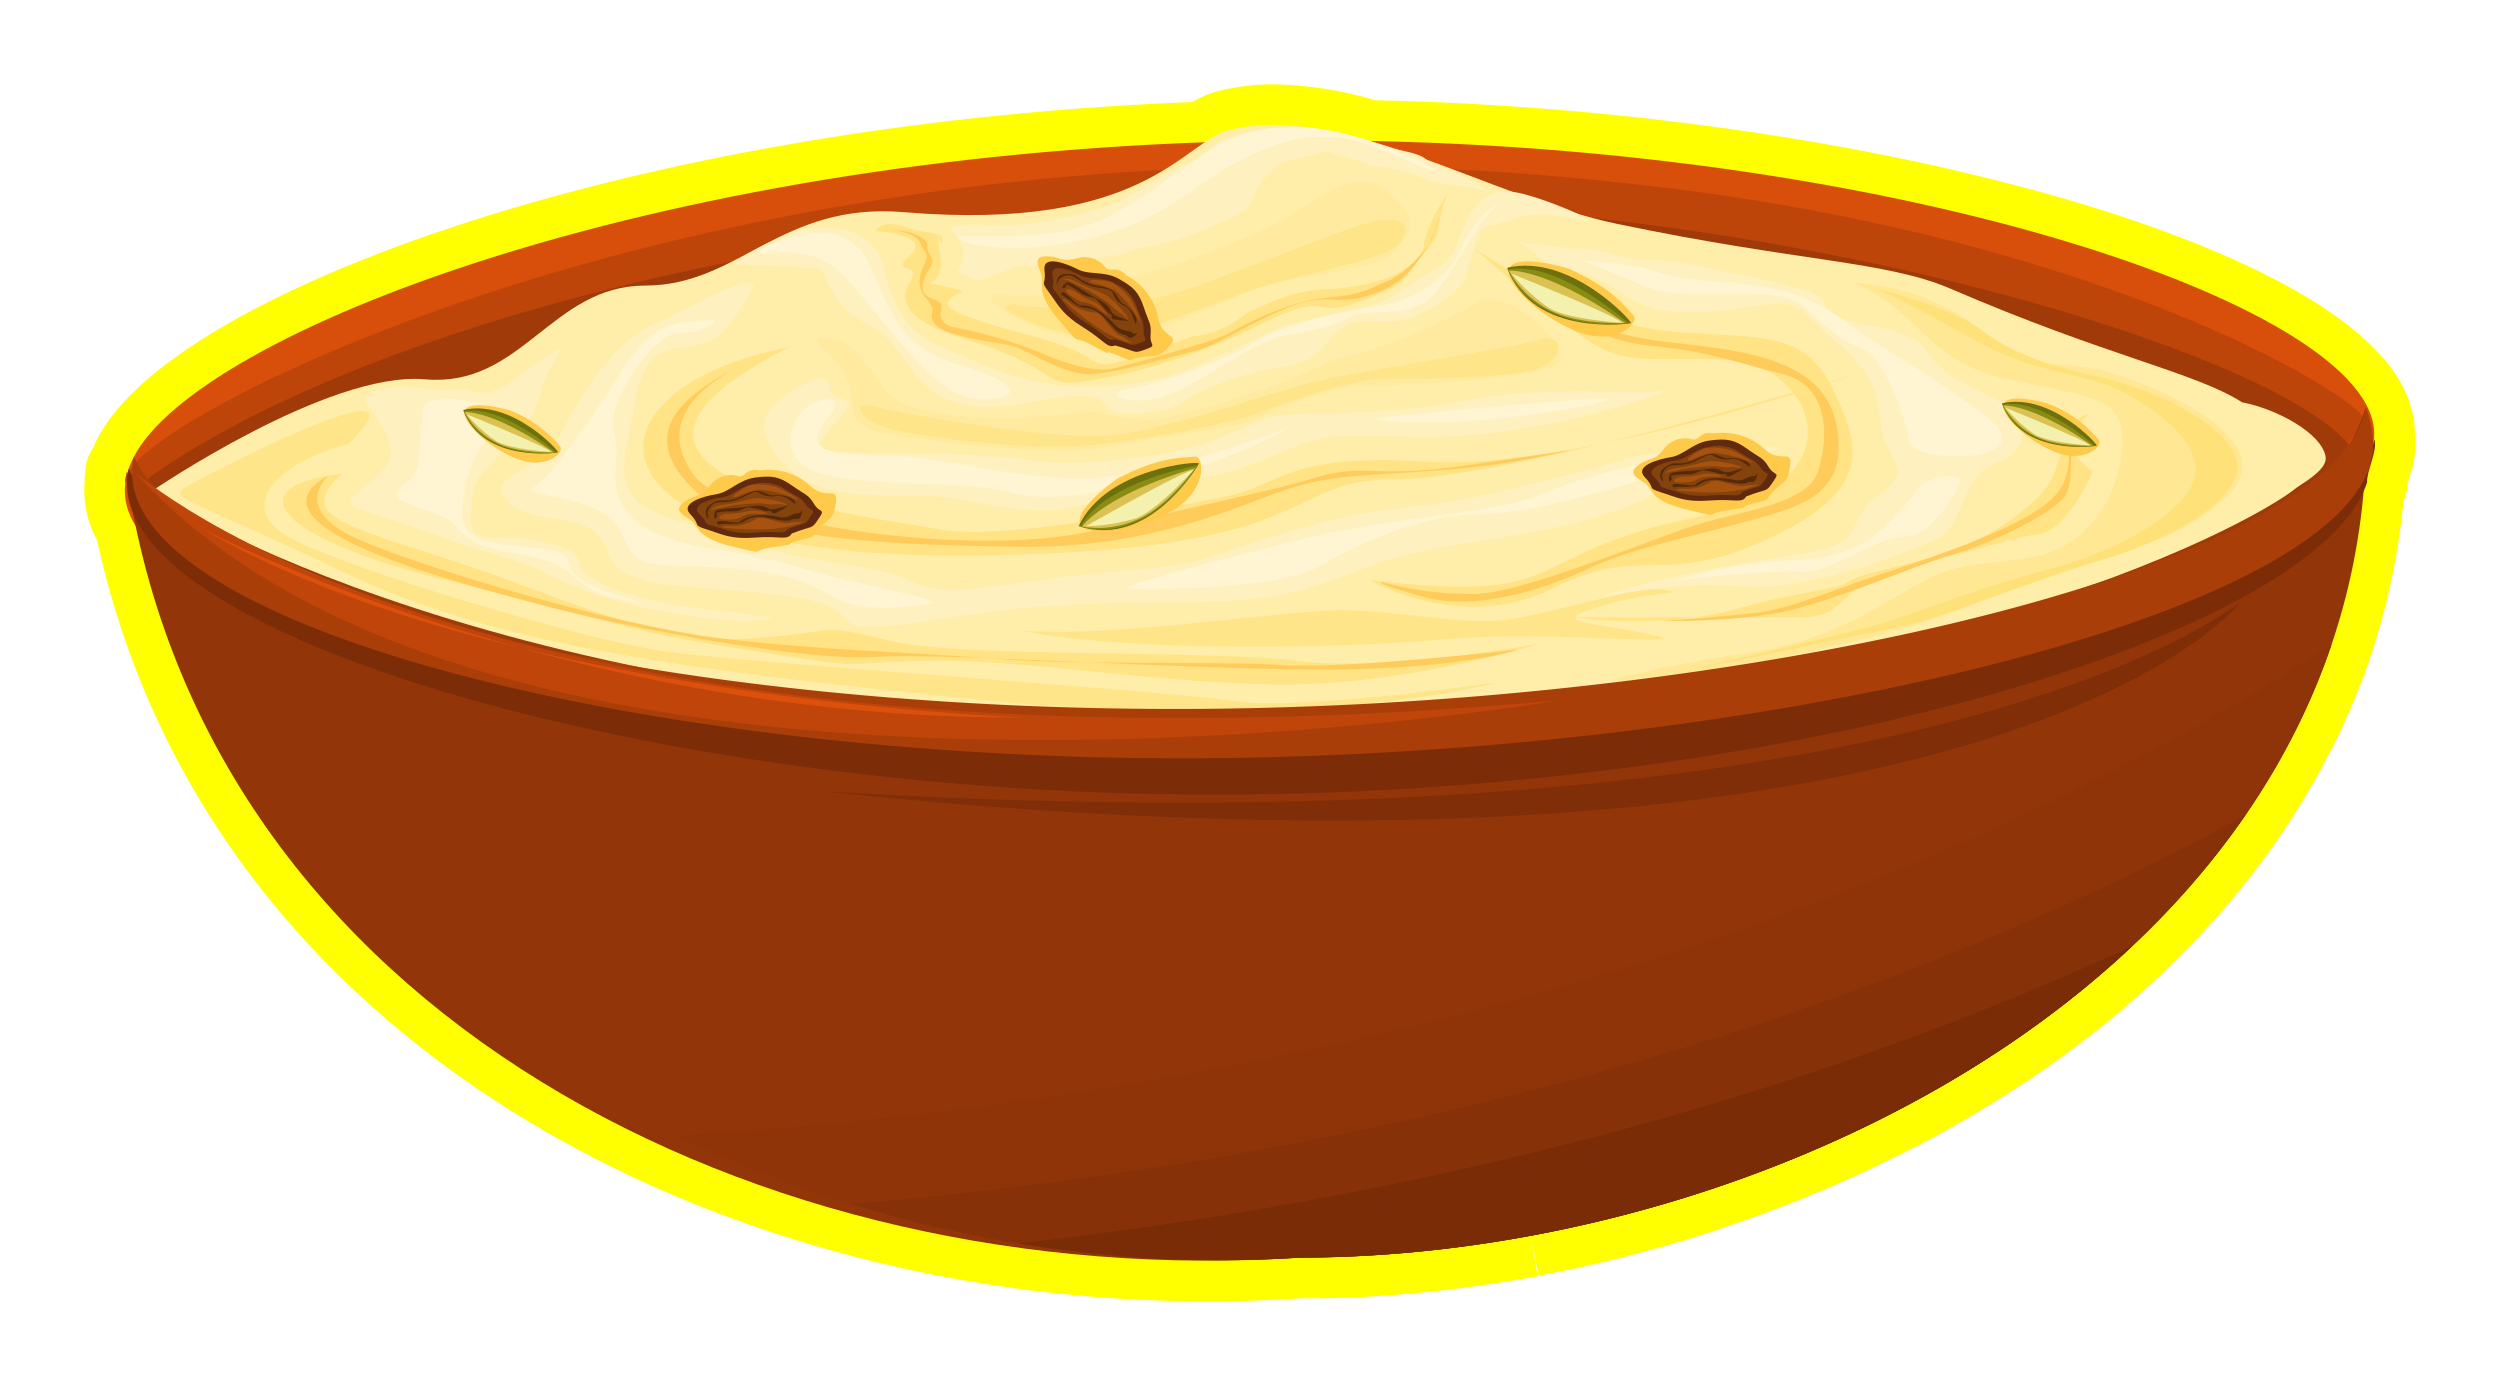 <svg id="Layer_1" data-name="Layer 1" xmlns="http://www.w3.org/2000/svg" width="369.08" height="204.56" viewBox="0 0 369.08 204.56">
  <defs>
    <style>
      .cls-1 {
        fill: #ff0;
      }

      .cls-2 {
        fill: #d84e0b;
      }

      .cls-3 {
        fill: #be450a;
      }

      .cls-4 {
        fill: #a13a09;
      }

      .cls-5 {
        fill: #903408;
      }

      .cls-6 {
        fill: #fea;
      }

      .cls-7 {
        fill: #ffe385;
      }

      .cls-8 {
        fill: #fff1bf;
      }

      .cls-9 {
        fill: #ffcc5c;
      }

      .cls-10 {
        fill: #fff5d2;
      }

      .cls-11 {
        fill: #ffeaa0;
      }

      .cls-12 {
        fill: #ffe793;
      }

      .cls-13 {
        fill: #ffe589;
      }

      .cls-14 {
        fill: #ffe179;
      }

      .cls-15 {
        fill: #ffeccb;
      }

      .cls-16 {
        fill: #ffefd1;
      }

      .cls-17 {
        fill: #ffe9c5;
      }

      .cls-18 {
        fill: #923509;
      }

      .cls-19 {
        fill: #7c2d07;
      }

      .cls-20 {
        fill: #aa3e09;
      }

      .cls-21 {
        fill: #8f3408;
      }

      .cls-22 {
        fill: #873108;
      }

      .cls-23 {
        fill: #7a2c07;
      }

      .cls-24 {
        fill: #bf450a;
      }

      .cls-25 {
        fill: #dd500c;
      }

      .cls-26 {
        fill: #802e08;
      }

      .cls-27 {
        fill: #ffc94a;
      }

      .cls-28 {
        fill: #612a0e;
      }

      .cls-29 {
        fill: #84420c;
      }

      .cls-30 {
        fill: #532908;
      }

      .cls-31 {
        fill: #a7530f;
      }

      .cls-32 {
        fill: #6d700e;
      }

      .cls-33 {
        fill: #898c11;
      }

      .cls-34 {
        fill: #dac152;
      }

      .cls-35 {
        fill: #f4f1ae;
      }
    </style>
  </defs>
  <g>
    <path class="cls-1" d="M228,188.16l3.35-.66,3.1-.67,3.18-.74,1.12-.27.61-.16,2.07-.53s1.66-.43,1.69-.45l2.94-.81,3.17-.94,3.39-1.06,2.89-1,2.34-.81,2-.71.66-.25,2-.75,1.46-.56,2.22-.88,1.77-.73,2.11-.89,3.16-1.39,2.62-1.2,1.49-.71,2.74-1.34,1.79-.9,2-1q1.45-.77,2.88-1.56l1.5-.84,1.47-.84,1.68-1,1.26-.76,1.21-.73,1.14-.71,1.75-1.11c.54-.34,1.07-.69,1.59-1l.66-.43,1.4-.94c.65-.45,1.3-.89,1.93-1.34l.48-.34,1.19-.85,1.06-.77,1.2-.9c.51-.37,1-.75,1.51-1.14l.62-.47,1-.78.75-.6,1.39-1.12.83-.69,1.73-1.46,1.1-1,1.41-1.25c.77-.69,1.53-1.39,2.34-2.16l1.41-1.34,1-1,.94-.94,1.17-1.19,1.18-1.25c.46-.49.92-1,1.37-1.48l1.09-1.2c.41-.46.82-.93,1.22-1.4l.74-.86.68-.81,1.38-1.69.61-.77c.48-.6,1-1.21,1.4-1.79l.35-.46.44-.61c.4-.54.8-1.07,1.19-1.62l1.28-1.81.66-1,.71-1.06c.39-.6.78-1.2,1.15-1.8,0,0,.49-.75.62-1,.57-.91,1.12-1.83,1.66-2.77l.32-.56c.43-.76.86-1.53,1.28-2.31.15-.27.57-1.09.57-1.09.32-.61.64-1.22,1-1.84.2-.4.4-.81.59-1.21.29-.6.57-1.2.85-1.8.19-.41.38-.82.56-1.23.29-.64.56-1.27.82-1.9l.12-.28.37-.87c.33-.82.66-1.65,1-2.46l.25-.64c.35-1,.69-1.9,1-2.87a2.76,2.76,0,0,0,.08-.27A103.2,103.2,0,0,0,354.82,74q.23-.57.39-1.11a6.1,6.1,0,0,0,.27-1.7c.06-.26.19-.7.29-1a13.24,13.24,0,0,0,.74-6.15c0-4-1.74-8-5.23-11.79-17.93-19.65-82.89-36.05-148.13-37.44l-.11,0a56,56,0,0,0-15-2.36,33,33,0,0,0-7.91.92A15,15,0,0,0,176,15.07C93.17,18.28,25.7,43.18,14.46,64.62c-.26.5-.5,1-.71,1.53a6,6,0,0,0-1.14,3.46,7,7,0,0,0-.11,1.54,15.4,15.4,0,0,0,1.85,8.65c7.48,34.34,28.22,63.2,60.06,83.53,29.08,18.57,66,28.79,103.91,28.79,4.58,0,9.22-.15,13.78-.45,1,0,2.06,0,3.07,0h.41l2.93-.09,2-.08,1.71-.09,2.06-.13,2.21-.17,3.34-.29,1.43-.15,1.76-.19,1.13-.13,2.38-.3,1.41-.19,2-.29,2-.3,2.77-.46,2.3-.41-1-5.91,1.16,5.89Z"/>
    <g>
      <path class="cls-2" d="M350.49,64.54c-1.75,24.23-84.94,38.92-170.13,40.08C91.55,105.82,6.65,92.43,19.78,67.41,29.36,49.12,96,23.21,181.52,20.89,273.06,18.4,351.91,44.92,350.49,64.54Z"/>
      <path class="cls-3" d="M349,62.07c.82-2.48-38.45-27.78-110.17-35.15a414.85,414.85,0,0,0-97.66.93C87.42,34.94,51.17,50,35,58.43c-25.59,13.36-13.08,15.29-15.84,11L23.68,74S184.9,23.3,345.87,66.74Z"/>
      <path class="cls-4" d="M182.87,30.06C103.22,33.09,45.48,53,20.6,71.53c19.2,20.31,88.89,34.05,159.76,33.09,73.72-1,150.24-17.1,167.51-37.21C341.55,53,257.71,27.21,182.87,30.06Z"/>
      <path class="cls-5" d="M161.88,51.35q-4.38,0-8.76.1c-47.91,1.07-90.86,12-120.91,24.72,29,16.21,88.71,29.25,148.15,28.45C229,104,277.92,96.53,310.54,85.78,285,66.42,225.08,51.35,161.88,51.35Z"/>
      <path class="cls-6" d="M22.42,72.5S48.43,54.73,62.74,56,81.38,42.16,95.25,42.16s20-12.36,38.14-10.84c35.82,3,41.28-10.46,48.12-12.14,16.7-4.1,38.28,9.91,57.22,13.87C265.8,38.71,278.4,38.5,288,42.64c23.18,10,36.06,12.32,43,16.75,5.18,1,11.7,4.56,12.33,8,.3,1.68-2.32,3.32-4.26,4.59-7,5.73-58.47,33.65-160.61,34.35C74.79,107,22.35,73.05,22.42,72.5Z"/>
      <path class="cls-7" d="M116.49,51.26c-38.58,19.51,13,25.14,22.11,26.88s32.94-3,42-4.77,8.67-6.51,30.35-5.2,63.28-13,63.28-13-51.15,15.61-68.49,15.61S196.25,82,140.33,82,84.84,57.33,116.49,51.26Z"/>
      <path class="cls-7" d="M202.24,85.63c30.65,3.68,21.46-3.68,47.82-9.2s16.55-22.68,5.52-23.29-15.33,1.22-21.46-3.07-16.55-13.48-16.55-13.48,15.94,11,28.2,12.26,20.23-.62,24.52,8,6.74,15.32-9.2,22.68-18.39.61-31.87,7.35S202.24,85.63,202.24,85.63Z"/>
      <path class="cls-7" d="M50.6,69.9c-8.67,7.37,4.33,8.24,25.14,16s25.58,9.1,36.85,8.23,8.23-2.16,18.64.44,46.38,1.3,60.25,3,36-2.6,36-2.6-20.38,6.5-39.88,6.07-37.71-3.9-51.59-3.47-7.36,1.3-26.44-1.73-19.07-4.34-42.91-10S33.26,72.07,50.6,69.9Z"/>
      <path class="cls-7" d="M142.17,43c-4.6,2.15-2.76,3.07,10.72,6.75s5.22,6.13,18.7,1.53,16.55-8.28,24.22-8.58,14.1-3.07,14.4-6.44,4.29-8.89,4.29-8.89-1.22,1.23-1.84,4.6,0,2.45-2.75,5.82-1.84,4-9.2,6.75-3.68-2.15-15.32,3.67-23.91,8.28-27.59,8.28-2.45-2.45-15.33-6.44-8-8-7.66-9.5-3.37-.31-.31-3.06-5.21-3.38-5.21-3.38.62-1.83,4.29-.61,5.83.61,5.52,2.15-1.22-4.6-.3,2.14S132.05,40,142.17,43Z"/>
      <path class="cls-7" d="M308.3,61.11c-7.36,8-1.84,8.58-11,15.32s-20.84,7.36-23.91,9.2-6.13,1.22-17.16,4.29-23.91,1.23-23.91,1.23h33.11c8.58,0,4.29-4.91,17.77-8s13.49-3.68,17.78-4.29,8-9.2,8-9.2S300.94,63.56,308.3,61.11Z"/>
      <path class="cls-6" d="M177.17,30.24c-6.71,2.16-3.46,0-8.45,4.11s-5.85,1.95-10.84,3-15.38-1.3-15.38.21,7.15,3.91,3.25,5.42.86,3.25,5.42,4.34,1.51-.65,6.5,1.73.86,6.5,6.72,2.39,12.13,1.51,20.15-5.64,3.25-7.37,9.32-7.58,3.69,3.68,8-1.09,4.12-2.82,6.5-6.93,2.17-5,.22-5-4.12-4.12-8.23-3.9-4.12-.65-6.94.43-3.68,0-6.29.22-.43-1.95-3.9,1.52S184.11,28.5,177.17,30.24Z"/>
      <path class="cls-8" d="M195.16,22.43c-5.09,1.74-5.74.44-8.88,4.45s.32,3.25-7.05,6.39-8,2.49-12.35,3.79-.33.22-9.32,1.63-5-.33-9.75,1.52-3.47,1-5.31.43-.65-.76-.33-2.17a4.62,4.62,0,0,0-1.62-4.33c-1.2-.76,2.49-1.19,6.28-.87s13.76-1.3,18.32-3.58,7.69-4.55,10.29-5.52,4.34-4.34,8.24-4.12,5.63-.43,7.58-.43.33-1,3.58.21,13.44,2.06,15.39,3.47,4.12,1.84,5.42,2.6,3.79,2,4.55,2.39-.87-.44-5.64-1-5.31-1.84-9.1-2.38-3.36-.76-6.39-1.63S195.71,22.11,195.16,22.43Z"/>
      <path class="cls-8" d="M216.19,41.51c-1.52,1.3-.44,1.73-6.5,4.76s-9.32-1.3-13.44,3.91-5.64,2.6-15.17,6.06-5,4.12-13.23,4.77.44-4.77-16.68-1.51S135.13,51,128.41,48s-5.85-8.45-8-8.45-10-.65-11.92-.44,6.72-4.55,9.75-5.2,10.62-.87,12.14,5.42,3.68,10,9.1,12.14,11.06,5.63,21.24,5.63,15.39-2.82,21.24-5.42,4.55-3,12.36-4.77,8.88-1.51,13-4.33,6.72-3,8.24-7.59,3.9-6.93,7.37-6.71,13.43,4.55,11.48,4.33-6.72-1.73-10.4-.43-5.42.86-5.85,2.6S217.05,37.82,216.19,41.51Z"/>
      <path class="cls-8" d="M98,47.31C90.67,49.77,86.07,58,82.7,64.17S71.36,70,75,74s12.87.92,14.71,7.36,13.49,4.6,27.28,6.74.92,6.74,23.3,3.07,35.55-1.23,46.89-3.07,13.18-5.21,26.06-7.36,20.84-3.06,31-7.66a143.35,143.35,0,0,1,19-7s-15.63-.3-22.38,1.53-20.23,5.52-28.81,6.75-11.34.92-24.21,4.9-9.5,4-23.91,5.21S140,88.69,134.81,85.94,121,83.79,109.37,79.8s-19-3.67-16.86-14.09,1.84-13.8,8.28-14.41,7.35-4.29,9.81-7.66S108.76,41.49,98,47.31Z"/>
      <path class="cls-8" d="M233.53,40.21c7.37,2.81,6.93,5.85,16.25,5.85s13.87-3.25,17.56.86,9.53,6.51,10.18,14.53,5.86,6.93-.21,11.7,0,7.15-14.09,9.1-29,6.07-26.44,5.85,10.62-2.38,20.37-1.51,25.36-5.42,29-7.15,3.47-9.32,8.46-11.06,6.07-6.93-2.39-10.62-6.5-6.5-10.83-8.23-8.67-1.52-11.06-3.26,2.39-2.38-11.05-5.2-12.36-2.6-16-2.6-6.72-1.73-9.54-1.73-12.57-1.52-10-1.09S227.46,39.77,233.53,40.21Z"/>
      <path class="cls-8" d="M54.28,58.41C52.55,59.5,60.14,64.7,56.88,69S48,73.8,55.58,76s9.76,3.68,17.56,5.85,7.59,3.47,15.39,6.07S107.6,92,111.94,91.57s.86-.43-1.52-.86-14.31-1.09-21.24-4.34-.43-4.12-8-6.07S69,81.17,69.46,76s.21-4.55,4.11-8.67,5.21-5.64,6.51-10.19,5-7.37.43-4.33S74.22,58,71.19,58s-.43-.87-4.12-.44S57.75,55.81,54.28,58.41Z"/>
      <path class="cls-8" d="M119.74,56.24c-9.1,4.34-8,7.81-3.69,12.58s13.44,4.33,19.94,4.33,15,3.47,22.76,1.73,6.72-3,17.77-4.33,14.09-6.29,23-6.29,13,.87,24.49-.86,24.71-6.29,21.24-5.64-16.47-1.08-29.48,1.52-25.14,1.08-29.26,2.6-8.88,5-21.67,6.07-9.1-.22-23.62-.87-22.33.87-19.51-2.82,5.2-4.76,2.38-5.41S124.07,54.94,119.74,56.24Z"/>
      <path class="cls-9" d="M131.9,34c2.68,0,5.21,1.23,5,2.3s1.38,1.84.46,3.14-1.92,3.68-.15,4.45,2,.76,1.68,2.22,1.38,2.22,2.07,2.22a66.7,66.7,0,0,1,12.87,3.83c4.68,2.07,8.51,2.68,10.27,2.3s15.17-4.06,17.09-5.13,8.74-4.83,14.64-5.37,6.36-1.45,8.66-2.3,6.28-4.44,7.28-7.35a21.81,21.81,0,0,0,.91-2.84s-2.06,8.74-8.81,11.5-7.28-.23-13.94,2.53-10,5.44-13.72,6.36-10.73,3.06-14.94,3.37-9.81-3.83-12.34-4.29-9.27-1.31-10.8-3,.53-1.61-1.31-3.76-.84-4-.23-5.44-.15-1.38-.61-2.6S134.2,34.29,131.9,34Z"/>
      <path class="cls-9" d="M225.72,42.59c5.42,3.25,9.32,6.72,21.24,8s22.76,2.82,24.28,12.79-5.42,11.48-15.17,14.08S240.9,81,234.39,84s-16.47,6.28-24.27,4.11-6.07-2.16-6.07-2.16a50.81,50.81,0,0,0,13.87,1.73c7.15-.22,25.58-8,32.51-10.19s16.47-3,18-8,1.74-12.58-5.42-14.31S252.82,51.91,243.28,51,225.72,42.59,225.72,42.59Z"/>
      <path class="cls-9" d="M108.6,54.36c-6,3.22-11.49,8.59-6.13,15.79s41.38,12.41,59.31,8.12,25.44-5.67,32.65-7.81,8,.3,22.68-1.84l14.71-2.15A114.33,114.33,0,0,1,213,69.38c-11.49.92-15.94.62-22.68,2.76S170.52,81,150.44,80.72s-40.46-1.07-48-8.42S98.79,59.42,108.6,54.36Z"/>
      <path class="cls-9" d="M48.53,70.15c-.62.61-5.37,5.21,4.44,9.5s38,12.72,53.18,14.56,29.89,2.15,41.23,3.07,33.25.3,42.14.92,34.64-2.3,34.64-2.3-9.5,3.37-34,2.91S138.34,96.36,129,97s-35.1-4-47.82-7.36S34.58,77.81,48.53,70.15Z"/>
      <path class="cls-9" d="M306.46,63c-2.3,2.45.92,7-4.14,11.18s-17.62,8.28-24.21,10.43-13.64,5.21-18.55,5.82-14.4,1.23-14.4,1.23,11.8.3,19.61-1.69,17.32-6.28,23.6-8.12,14.26-6,16.25-8.28S305.08,64.94,306.46,63Z"/>
      <path class="cls-10" d="M212.51,25.25c-4.9-.31-13-8.13-24.67-3.68s-12.57,9.35-24.83,13-20.23,1.54-21.46.62,14.1,1.22,22.53-3.37,14.1-10.73,20.23-12.27S198.41,18,212.51,25.25Z"/>
      <path class="cls-10" d="M115,35.67c2.61-1.08,10.12-3.53,13.33,3.37s4.14,12.11,13.34,14.86,8.12,4.53,6,4.76-5.59,1.37-11-4.07-8.51-10.19-12.49-14.25-10.12-3-11.57-2.91S113.28,36.05,115,35.67Z"/>
      <path class="cls-10" d="M221.93,29.8c-2.06.76-4,2.28-6.28,7.05S208.6,44.43,203,45.3,189.1,48,185.3,50.5s-14.63,6.39-18.64,6.94-.86,2.49,4.34,1.3,13.65-8.35,18.64-9.21,7.58-1.52,9.64-2.82,6.72.32,10.84-2S218.25,31,221.93,29.8Z"/>
      <path class="cls-11" d="M147.48,43.46c11.71,1.73,36.41-7.37,43.78-12.14s10.19-6.29,14.31-2.38,2.81,5.41,0,8.45-15,2.6-23.19,6.5S165.47,50.83,159,50,142.93,43.46,147.48,43.46Z"/>
      <path class="cls-10" d="M120.1,59.42C117,61,113.66,68,121.63,70s20.23.76,27.89,2.76,18.85-1.69,25.14-3.22,16.09-6.29,15-6.13-20.39,8-32.49,7.2-17.63-3.22-27.13-3.37-11.19-1.23-7.82-5.52S120.1,59.42,120.1,59.42Z"/>
      <path class="cls-10" d="M202.55,61.87c5.36-.76,29.12-2.91,34.33-3.06S216.34,64,202.55,61.87Z"/>
      <path class="cls-10" d="M233.2,38.43c8.12,2.6,9.35,4.75,15.48,4.9s14.25-.46,16.86,1.38,5.06,5.06,9,6.59,6.59,10.11,7.36,13.79,20.38,3.22,11.19-3.68-16.4-10.57-19.93-13.33a26.58,26.58,0,0,0-11.65-5.52c-4.9-1.07-12-.76-16.55-2.3S232.44,38.43,233.2,38.43Z"/>
      <path class="cls-10" d="M282.29,73.37c-3.79,4.11-6.82,9-17.12,9.32s-18.53,3.25-17.34,3,15.06-1.73,18.42-1.3,10.84-5.2,15-5.2,8.23-7.59,8.13-8.45S283.27,70.22,282.29,73.37Z"/>
      <path class="cls-10" d="M104.93,47.16c-3.22.77-7.51-1.07-12.73,7.05S81.17,70.76,78.72,72,89,73.06,91.44,78.12s2,5.21,11.8,5.52,15.48,1.68,19.46,4.29,11,1.68,14.41,1.22-10.12-2.6-19.62-5.51S99.25,81.34,94,77.05s-2-9-3.37-13.18,5.83-14.72,9.5-14.72S106.76,47.47,104.93,47.16Z"/>
      <path class="cls-10" d="M249.91,67.54c-4.6,0-16.4,2.76-22.53,5.52s-23.45,3.37-37.09,7-27.59,7-22.84,6.9,21.46.15,27.9-3.68,16.09-7.51,23.29-7.36S247.76,69.84,249.91,67.54Z"/>
      <path class="cls-10" d="M62.52,60.47c-1.19,8.13.22,8.89-3,11.16S62.3,74.88,64.9,76s2.28,2.27,5.21,4S80,81.82,83,83.77s3.14,3.68,9.54,4.88-3.69-.76-6.94-3.25.33-3.47-5.42-4.34S67.5,81,68.26,74.67s1.63-7.26,5-11.27S62.3,57.22,62.52,60.47Z"/>
      <path class="cls-11" d="M218.8,44.25c-16.25,9-17.78,6.74-25,10.27s-15.17,5.36-21,7S163,59.88,158,61,134,62.49,130.67,57.58s-5.21-7.51-8.89-7.66,2.46,2.61,3.53,6.9S125,63,131.44,64.17s25.9,3.22,31.26,2,16.86-2.75,20.23-3.52S195.19,57,201.17,57s25.59-1.23,28.51-3.07S224.62,43.48,218.8,44.25Z"/>
      <path class="cls-12" d="M273.62,41.72c10.62,4.77,10.62,11.71,23,14.31s16.47,2.82,16.69,8.45-2.6,13-8.89,16.26-13.22,1.08-20.37,5-13.87,8.89-25.8,10.62-22.54,4.34-19.72,4.12,33.38-3,54.4-11.92S318.7,82,328.24,73.8s-7.8-16-16.25-18.64S301.8,56,292.7,48.88A33.9,33.9,0,0,0,273.62,41.72Z"/>
      <path class="cls-13" d="M51.47,65.56C41.5,68,34.78,74.45,42.15,79s43.78,15.39,55.7,17.12,74.56,5.86,84.31,7.37,39.23-2.81,39.23-2.81-27.31,7.58-75,2.81S72.71,95,50.6,84.42,24.81,73.58,27.19,72.07,64.9,52.13,51.47,65.56Z"/>
      <path class="cls-13" d="M150.73,93.09c14.52,1.08,40.1-3.25,48.34-3s15.82,2,22.32,1.51,19.72-5.2,24.06-4.55-1.3.22-7.59,2-6.5,2.39-3.25,3,15.39,2.38,9.32,2.38-19.72-1.08-31.21,0S167.85,96.56,150.73,93.09Z"/>
      <path class="cls-13" d="M149.68,44.86c3.14.85,14.48,1.15,23.29-1.45s26-10.12,30.19-10.81,5.37.84,3.45,3.3-13.87,4.36-20.54,6.51S167.3,49.84,162.63,50,144.54,45.48,149.68,44.86Z"/>
      <path class="cls-13" d="M227.84,49.92c-1.69,1.07-25.14,4.44-33.11,6.28s-23.29,7.67-31.87,8.13-29.74-3.22-33.57-4.3-2.76,2.15,2.46,3.38S150.9,66.32,159,65.86s22.83-3.37,26.81-4.91,14.56-5.21,18.7-5.05,19.77-.16,22.84-1.54S231.36,49.77,227.84,49.92Z"/>
      <path class="cls-14" d="M275.35,42.26c3.06.46,10,4.59,17.62,8.73s15.48,4.14,20.69,7,12.11,7.82,10.12,13.18S310.75,82,302.32,84.1s-19.77,6.43-24.06,7.81-30.5,7.36-29.73,7.21,32.64-6.59,36.17-7.67,19-6.89,25.44-8.73,18.69-6.9,20.07-13-12.72-12.41-19.77-13.95-12.87-3.21-17.93-7.05S275.35,42.26,275.35,42.26Z"/>
      <path class="cls-15" d="M241.58,119.4c-6.29,6-4,4.62-7,7.94s-4.95,2.63-5.2,3.49-2.61.68-6.61-1.16-4.22.07-.92.12,2.93,2.68,6.8,1.72,5.75-1,7.58-4.14,3.42-3.61,4.3-5,1-.25-.74,2.56-2.53,2.21-3,4.74-2,3.66-1.27,3,1.06,0,3-3.55a26.35,26.35,0,0,1,3-5,11.84,11.84,0,0,0,2-4.48c.66-2.2,2.11-4.62,3-5.2s3.33-2.43.86-.58-2.77.35-3.63,2.81S241.58,119.4,241.58,119.4Z"/>
      <path class="cls-16" d="M191.47,124.62c3.47,6,3.2,6.64,6.28,7.78s2.95-.85,5.39,1.66,6.32,2.6,8.46,2.8,3.82-1.43,6.4-2.34,6.32-1.16,2.58-.1-2.27,1.58-5.81,2.39-2.54.32-8.26-1.18-9.29-2.81-7.29-1.89.76-2.33,2.62,1.19,6.46,6.47,7.12,7-.36,1.81-2.7-.83-.26-2.08-3.53-3.78-1.32-.19-4.22-2.64-1-1.63-3.81-3.15a41.72,41.72,0,0,1-4.84-2.91c-.78-.61-.42-.54-1.38-2.53a17.15,17.15,0,0,0-4.31-5.21,8.86,8.86,0,0,1,3.91,3.44c1.23,2.31,1.29,3.19,2.59,4.19s4,2.26,3.06,1.43a7.92,7.92,0,0,1-1.82-2.76A3.56,3.56,0,0,1,191.47,124.62Z"/>
      <path class="cls-15" d="M169.73,115.75c1.3,5,1.47,5,3.55,5.7s1.95.91,3.93,2.74,1.11.27,1.95,2.24-.75,0,.76,2.07,2.26.12,1.51,2.05a2.1,2.1,0,0,0,.78,2.89c.42.32-.52,0-.86-.7a2.22,2.22,0,0,1-.24-1.44c0-.42.63-1.58.24-1.66s-.47.19-1-.41-1.37-1.39-1.33-1.58.72.12,0-1-.64-1.31-1-1.59a33.19,33.19,0,0,0-2.76-2.1c-1.41-.94-1.25-1.44-1.82-1.41s-2.86-1.59-2.85-1.28.37.39.5,1.27-.22.9.21,1.53.52.29.92,1.19a9.81,9.81,0,0,0,.94,1.46c.17.35.26.57,0,.26a6,6,0,0,0-.57-.88A18,18,0,0,0,171,123c-.42-.36,0-1.18-.49-2s-.28-1.07-.19-1.33.65,1.17.26.09a18.13,18.13,0,0,1-.72-2.73c-.13-.69-.56-1-.44-1.48a15.34,15.34,0,0,0,.1-2.17c0-.57.15-1.25.14-.19s0,1.77,0,2.08A3.55,3.55,0,0,0,169.73,115.75Z"/>
      <path class="cls-15" d="M230.46,134.43c-2,1-4,2.83-5.74,3.23s-.72-.41-3.18.48a17.12,17.12,0,0,1-5.48,1.37c-1.49,0-2-.41-5.86-1s-3.25-.75-1.79-.35,2.45,1.6,4.81,1.21,4.73,0,7.26-.42,4.21-.87,2.94-.38-1.65,1.37-3.8,1.48-3,.21-1.7.3a5.76,5.76,0,0,0,4.37-.89c1.84-1.23,2-1.67,3.23-2.07a18.61,18.61,0,0,0,3.56-1.37A16.79,16.79,0,0,0,230.46,134.43Z"/>
      <path class="cls-16" d="M58.45,96c3.47,6,3.2,6.64,6.28,7.78s3-.85,5.38,1.66,6.33,2.6,8.47,2.8,3.82-1.43,6.4-2.35,6.32-1.16,2.58-.09-2.27,1.58-5.81,2.39-2.55.32-8.26-1.18-9.29-2.81-7.3-1.89.77-2.33,2.63,1.19,6.46,6.46,7.11,7-.35,1.81-2.69-.83-.26-2.09-3.54-3.78-1.31-.19-4.21-2.64-1-1.63-3.81-3.16a40.74,40.74,0,0,1-4.84-2.9c-.78-.61-.42-.54-1.38-2.53a17.29,17.29,0,0,0-4.31-5.21,8.86,8.86,0,0,1,3.91,3.44c1.23,2.31,1.29,3.18,2.59,4.19s4,2.26,3.06,1.43a7.78,7.78,0,0,1-1.82-2.76A3.56,3.56,0,0,1,58.45,96Z"/>
      <path class="cls-15" d="M97.44,105.78c-2,1-4,2.83-5.74,3.22s-.72-.4-3.18.49A17.18,17.18,0,0,1,83,110.86c-1.49,0-2-.41-5.86-1s-3.25-.75-1.79-.35,2.45,1.6,4.81,1.21,4.73,0,7.26-.43,4.21-.87,2.94-.37-1.65,1.37-3.8,1.48-3,.21-1.71.3a5.77,5.77,0,0,0,4.38-.89c1.84-1.23,2-1.67,3.22-2.07a19.17,19.17,0,0,0,3.57-1.37A16.79,16.79,0,0,0,97.44,105.78Z"/>
      <path class="cls-17" d="M93.47,100.49c3.58,9.85,2,6.72,3.23,13.55s.82,7.13,2.67,8.55,5.39-3.93,6.48,4.58-3.46,6.75,1.09,8.5a42.43,42.43,0,0,1,4.91,2s-6.66-.73-7.32-3.3,1.62-1,1-4.79-.86-6.7-1.93-6.65-.82,2-2,.93a8.8,8.8,0,0,1-2.51-5.34c.05-1.58,2.59-3.07,2.86-4.18s3-5.29.61-1.83-2.65,4-3.19,4.32-.29,1-.57-.49-.32-2.16-.83-4.18-.34-3.76-1.59-5.76S94.12,101,93.47,100.49Z"/>
      <path class="cls-15" d="M163.69,121.3c-6.29,6-4,4.62-7,7.94s-5,2.63-5.2,3.49-2.62.68-6.61-1.16-4.22.07-.93.12,2.93,2.68,6.8,1.72,5.76-1,7.59-4.14,3.41-3.61,4.29-5,1-.25-.73,2.56-2.54,2.21-3,4.74-2,3.66-1.26,3,1,0,2.95-3.55a26.35,26.35,0,0,1,3-5,11.69,11.69,0,0,0,2-4.48c.66-2.2,2.12-4.62,3-5.2s3.34-2.43.87-.58-2.78.35-3.64,2.81S163.69,121.3,163.69,121.3Z"/>
      <path class="cls-16" d="M113.58,126.52c3.47,6,3.2,6.64,6.28,7.78s3-.85,5.38,1.66,6.33,2.6,8.47,2.8,3.81-1.43,6.4-2.34,6.32-1.16,2.57-.1-2.26,1.58-5.8,2.39-2.55.32-8.26-1.18-9.3-2.81-7.3-1.89.76-2.33,2.62,1.19,6.47,6.47,7.12,7-.36,1.81-2.69-.83-.27-2.08-3.54-3.78-1.31-.19-4.21-2.64-1-1.63-3.81-3.15a40.79,40.79,0,0,1-4.84-2.91c-.78-.61-.42-.54-1.38-2.53a17.29,17.29,0,0,0-4.31-5.21,8.81,8.81,0,0,1,3.9,3.44c1.24,2.31,1.29,3.18,2.6,4.19s4,2.26,3.06,1.43a7.78,7.78,0,0,1-1.82-2.76A3.56,3.56,0,0,1,113.58,126.52Z"/>
      <path class="cls-17" d="M131.89,126.83c-3.35,2.31-1.65,4.56-4.65,3.18s-.91-.71-4.46-2.31a13.09,13.09,0,0,1-4.69-3.11c-1-.75-2.84-7.1-2.84-6.57a25.09,25.09,0,0,0,.59,4.63c.32.66,1.45,1.22,1.87,2.17s.71,1,2.7,2.3a21.85,21.85,0,0,0,4.49,2c.82.42,2.36,1,.67.62a9.63,9.63,0,0,0-2.47-.45c-1.66-.14-1.52.08-2.52-.38s-1.17-.91-2.08-1.09-1.7-.49-.89-.06.68.21,2,.92,1.16.79,2.18.95,1.38.24,2.16.32,1.32,1.12,2.54.61,1.73.4,2.75-.11.76-1.19,1.21-1.83.42-.82.79-.95.17-.29,1-.78,1-1.24.57-.87S131.89,126.83,131.89,126.83Z"/>
      <path class="cls-15" d="M91.84,117.65c1.3,5,1.46,5,3.55,5.7s2,.91,3.92,2.74,1.12.27,2,2.24-.74,0,.76,2.07,2.26.12,1.51,2,.37,2.57.79,2.89-.52,0-.86-.7a2.24,2.24,0,0,1-.25-1.44c0-.42.63-1.58.25-1.66s-.48.19-1-.41-1.36-1.39-1.32-1.58.72.12,0-1-.65-1.31-1-1.59a34,34,0,0,0-2.77-2.1c-1.4-.94-1.24-1.44-1.82-1.41s-2.86-1.59-2.84-1.28.36.39.49,1.27-.21.9.22,1.53.51.29.92,1.19a9.81,9.81,0,0,0,.94,1.46c.16.35.25.57,0,.26a8.81,8.81,0,0,0-.57-.88,18,18,0,0,0-1.64-2.08c-.42-.36,0-1.18-.48-2s-.28-1.07-.19-1.33.65,1.17.26.09a17,17,0,0,1-.72-2.73c-.13-.69-.56-1-.44-1.48a19,19,0,0,0,.1-2.17c0-.57.15-1.25.14-.19s0,1.77,0,2.08A2.66,2.66,0,0,0,91.84,117.65Z"/>
      <path class="cls-15" d="M152.56,136.33c-1.95,1-4,2.83-5.73,3.23s-.72-.41-3.18.48a17.24,17.24,0,0,1-5.48,1.37c-1.49,0-2-.41-5.86-1s-3.26-.75-1.79-.35,2.45,1.6,4.81,1.21,4.73,0,7.26-.43,4.21-.86,2.94-.37-1.65,1.37-3.8,1.48-3,.21-1.71.3a5.77,5.77,0,0,0,4.38-.89c1.83-1.23,2-1.67,3.22-2.07a18.48,18.48,0,0,0,3.57-1.37A16.27,16.27,0,0,0,152.56,136.33Z"/>
      <path class="cls-18" d="M349.28,60.13c-13.32,40.32-102,45.36-168.2,45.46-65,0-139.36,6.21-162.47-35.93,11.55,80.05,94,121.29,173.28,116C264.85,185.61,351.94,139.25,349.28,60.13Z"/>
      <path class="cls-19" d="M350.52,64.84c-4.23,23.08-84.4,44.05-166.34,45.16C107.08,111,29.51,91.47,19,69.21c-5.53,24.39,80.57,49.23,166.12,48.07,85.2-1.15,157.82-25,164.35-46.12C349.34,69.65,351.1,66.35,350.52,64.84Z"/>
      <path class="cls-20" d="M349.28,60.13c-4.24,23.08-87,43.38-168.92,44.49-77.11,1-150.09-15-160.59-37.2-5.53,24.39,76,45.64,161.54,44.48,85.19-1.16,171.25-23.05,169-47.24A16.94,16.94,0,0,0,349.28,60.13Z"/>
      <path class="cls-21" d="M344.2,95.19c-86.32,56-191.29,69.3-244.45,72.45a187,187,0,0,0,92.14,18C253.3,185.62,324.72,152.77,344.2,95.19Z"/>
      <path class="cls-22" d="M331.49,120.35c-73.33,40.05-155,53.13-205.83,57.39a184.82,184.82,0,0,0,66.23,7.93C243.7,185.63,302.63,162.24,331.49,120.35Z"/>
      <path class="cls-23" d="M314.85,139.62c-58.5,27.14-119.63,38.87-164.49,43.94a180.9,180.9,0,0,0,41.53,2.11C235.12,185.64,283.3,169.35,314.85,139.62Z"/>
      <path class="cls-24" d="M19.82,69.6s52.71,48,210.39,33.79C230.21,103.39,74,130.07,19.82,69.6Z"/>
      <path class="cls-25" d="M29.78,78S83,106.24,151.05,105.92C151.05,105.92,72.37,103.17,29.78,78Z"/>
      <path class="cls-26" d="M330.65,89.06c-1.79.9-46.57,37.62-209.12,27.76C294.38,135.18,330.65,89.06,330.65,89.06Z"/>
      <g>
        <path class="cls-27" d="M253,64a9.11,9.11,0,0,1,7.5,2.28c2.27,2.19,4.09-.08,3.79,2.42s-.83,2.2-2.43,3.79-.07,1.13-2.95,1.81.46.46-3.71,1-.53,1.29-6.21-.08-4.85-3.1-6.29-4-2.34-1.52-.68-2.65,2.05-.38,3.56-2.2a3.88,3.88,0,0,1,4.24-1.51C250.92,65.12,251,63.53,253,64Z"/>
        <path class="cls-28" d="M257.8,73.29c3.28-1.27,2.83-.5,3.95-2.14s.24-.75-.64-2.21-1.31-1.33-3.21-2.7-3-1.53-5.48-1.21-3.79,2.14-5.74,2.46-5.47,1.3-3.82,3,.15,1.5,2.42,2.21,3.46,1.48,7.15,1.19S257.15,74.39,257.8,73.29Z"/>
        <path class="cls-29" d="M257.22,72.62c2.78-1.06,2.42-.44,3.33-1.78s.18-.6-.63-1.78-1.18-1.07-2.87-2.15a5.75,5.75,0,0,0-4.77-.93c-2.12.29-3.19,1.78-4.86,2s-4.68,1.12-3.2,2.5.19,1.21,2.17,1.77,3,1.16,6.21.89S256.69,73.52,257.22,72.62Z"/>
        <path class="cls-30" d="M259,71.08c.33-.27.68-1.78.17-.82-1.24,0-1.55.75-2.84.66-2.63-.6-5-.38-5.95.57-.56.61-4.19-.73-3.34.48,1.08-.22,3,.08,3.8-.43a4.25,4.25,0,0,1,3.34-.6c1.57.31,3.29.76,4,.18A1.45,1.45,0,0,0,259,71.08Z"/>
        <path class="cls-30" d="M255.46,70.27c3.14-1.69,1.42-.94,0-.61s-1.15-.63-3-.46-1.11.2-3,.32-2.67.17-2.91.48-.25,1.62.16.9-.72-.57.7-.79,2.09.11,3.06-.35.81-.38,2.18-.12,1.36.46,1.84.3S254.7,70.56,255.46,70.27Z"/>
        <path class="cls-30" d="M258.35,68.76c-.18-.89-2.37-1.25-3.2-1.11s-1.94-1-3.21-.53-2.1,1.13-3.55,1.26-1.38-.22-2.56.63a1.28,1.28,0,0,0-.36,2.06c.3.48-.18-.43-.05-1a1.83,1.83,0,0,1,1.17-1.3c.63-.24,2,.12,3.74-.71s1.91-1.07,2.52-.84a3.82,3.82,0,0,0,1.87.61c1,0,.69-.23,1.72,0S258.42,69.25,258.35,68.76Z"/>
        <path class="cls-31" d="M256.65,68.79a14.3,14.3,0,0,0-3.65-.68c-.75-.19-3.52.73-4.59.85s-2.22.34-2.43.8.12-.09.71-.15,2.8-.61,3.91-.62a17.8,17.8,0,0,1,2.93-.15,7.46,7.46,0,0,0,2.21.12C256.21,68.9,257.76,69.37,256.65,68.79Z"/>
        <path class="cls-31" d="M253.92,70.18a5.27,5.27,0,0,0-2.53-.19,13.74,13.74,0,0,1-2.95.39c-.62,0-1.34.31-1.28.64s1.8.25,2.56.09,1.12-.66,2.21-.73S254.91,70.5,253.92,70.18Z"/>
        <path class="cls-31" d="M257.31,71.8c-2.23-.18-3.71-1.14-4.68-.71a7.14,7.14,0,0,1-3.5,1.11c-1.45-.1-1.82,0-1.4.21a39.4,39.4,0,0,0,5.8.27,25.33,25.33,0,0,0,3.68-.38,15.39,15.39,0,0,0,2.28-.69c.59-.25,0,0-.91,0S257.62,71.65,257.31,71.8Z"/>
        <path class="cls-31" d="M258.37,68a17.09,17.09,0,0,0-2.76-1.52,9.07,9.07,0,0,0-3.86-.31,10,10,0,0,0-2.38,1.39c-.43.43-.1.47.44.28a13.14,13.14,0,0,1,3.19-1,18.75,18.75,0,0,1,3.14.59C257.5,67.61,259.67,69,258.37,68Z"/>
      </g>
      <g>
        <path class="cls-27" d="M112.13,69.46a9.07,9.07,0,0,1,7.5,2.27c2.27,2.19,4.09-.08,3.78,2.42s-.83,2.2-2.42,3.79-.08,1.13-2.95,1.82.45.45-3.71,1-.53,1.29-6.21-.08-4.85-3.1-6.29-4-2.35-1.51-.68-2.65,2-.38,3.56-2.2A3.91,3.91,0,0,1,109,70.29C110,70.59,110.08,69,112.13,69.46Z"/>
        <path class="cls-28" d="M116.89,78.76c3.27-1.27,2.83-.5,3.94-2.14s.24-.74-.64-2.21-1.31-1.33-3.21-2.69-3-1.54-5.47-1.22-3.79,2.15-5.74,2.46-5.47,1.3-3.83,3,.16,1.5,2.43,2.21,3.46,1.48,7.15,1.19S116.23,79.86,116.89,78.76Z"/>
        <path class="cls-29" d="M116.3,78.09c2.79-1.06,2.43-.44,3.33-1.78s.18-.6-.63-1.78-1.18-1.07-2.86-2.15a5.75,5.75,0,0,0-4.77-.93c-2.12.29-3.2,1.78-4.87,2s-4.67,1.12-3.19,2.5.18,1.21,2.17,1.77,3,1.16,6.21.89S115.78,79,116.3,78.09Z"/>
        <path class="cls-30" d="M118,76.55c.33-.27.67-1.78.16-.82-1.23,0-1.54.75-2.83.66-2.63-.6-5-.38-6,.57-.56.61-4.19-.73-3.34.48,1.08-.22,3,.08,3.8-.43a4.28,4.28,0,0,1,3.34-.6c1.57.31,3.28.76,4,.18A1.46,1.46,0,0,0,118,76.55Z"/>
        <path class="cls-30" d="M114.54,75.74c3.14-1.69,1.42-.94,0-.61s-1.15-.62-3-.46-1.11.2-3,.33-2.67.16-2.92.47-.25,1.62.16.9-.71-.57.71-.79,2.09.11,3-.34.81-.39,2.19-.13,1.35.46,1.84.3S113.79,76,114.54,75.74Z"/>
        <path class="cls-30" d="M117.43,74.23c-.17-.89-2.36-1.25-3.2-1.11s-1.93-1-3.2-.53-2.1,1.13-3.55,1.26-1.38-.22-2.56.64a1.27,1.27,0,0,0-.36,2.05c.29.48-.19-.43-.06-1a1.85,1.85,0,0,1,1.17-1.3c.64-.24,2,.12,3.74-.71s1.92-1.07,2.53-.84a3.78,3.78,0,0,0,1.87.61c1,0,.69-.23,1.72,0S117.5,74.72,117.43,74.23Z"/>
        <path class="cls-31" d="M115.74,74.26a14.37,14.37,0,0,0-3.65-.68c-.76-.19-3.53.74-4.6.85s-2.22.34-2.43.8.13-.09.72-.15,2.8-.61,3.91-.62a18.79,18.79,0,0,1,2.92-.15,7.47,7.47,0,0,0,2.21.12C115.3,74.37,116.84,74.84,115.74,74.26Z"/>
        <path class="cls-31" d="M113,75.65a5.28,5.28,0,0,0-2.53-.19,13.91,13.91,0,0,1-3,.39c-.63,0-1.34.31-1.28.64s1.8.25,2.56.09,1.11-.66,2.2-.73S114,76,113,75.65Z"/>
        <path class="cls-31" d="M116.4,77.27c-2.23-.18-3.71-1.14-4.69-.71a7.07,7.07,0,0,1-3.49,1.11c-1.45-.09-1.83,0-1.4.21a39.18,39.18,0,0,0,5.79.27,23.87,23.87,0,0,0,3.68-.38,15.17,15.17,0,0,0,2.29-.69c.59-.25,0,0-.92,0S116.71,77.12,116.4,77.27Z"/>
        <path class="cls-31" d="M117.45,73.44a16.29,16.29,0,0,0-2.76-1.51,8.89,8.89,0,0,0-3.85-.32A10.27,10.27,0,0,0,108.45,73c-.43.43-.09.47.45.28a13.65,13.65,0,0,1,3.18-1,18.39,18.39,0,0,1,3.14.59C116.58,73.08,118.76,74.42,117.45,73.44Z"/>
      </g>
      <g>
        <path class="cls-27" d="M166.29,40.66a9.09,9.09,0,0,1,4.7,6.26c.54,3.12,3.35,2.36,1.63,4.2s-2,1.28-4.2,1.62-.73.87-3.45-.28.1.64-3.58-1.4-1.19.73-5-3.73-2.08-5.37-2.71-6.95-1-2.61,1-2.54,1.87.9,4.17.33a3.91,3.91,0,0,1,4.32,1.28C163.9,40.32,164.9,39.09,166.29,40.66Z"/>
        <path class="cls-28" d="M164.63,51c3.39.91,2.58,1.27,4.45.6s.63-.46.78-2.16-.27-1.85-1-4.07-1.52-3-3.7-4.21-4.33-.51-6.08-1.41-5.19-2.18-4.88.18-.76,1.3.65,3.21,1.92,3.24,5.07,5.19S163.45,51.48,164.63,51Z"/>
        <path class="cls-29" d="M164.55,50.09c2.87.79,2.22,1.08,3.74.54s.5-.39.54-1.81-.32-1.56-1-3.43a5.73,5.73,0,0,0-3.3-3.57c-1.88-1-3.63-.45-5.14-1.22s-4.43-1.86-4,.13-.57,1.09.71,2.71,1.76,2.73,4.48,4.38S163.6,50.51,164.55,50.09Z"/>
        <path class="cls-30" d="M166.86,49.88c.42,0,1.6-1,.62-.57-1-.71-1.69-.31-2.68-1.14-1.77-2-3.79-3.24-5.14-3.05-.81.16-2.95-3.07-3-1.6,1,.47,2.34,1.83,3.31,1.91a4.28,4.28,0,0,1,3.06,1.48c1.08,1.18,2.2,2.55,3.13,2.53C166.42,49.64,166.67,49.87,166.86,49.88Z"/>
        <path class="cls-30" d="M164.52,47.16c3.53.49,1.7.08.39-.47s-.55-1.18-2.14-2.14-1-.5-2.63-1.52-2.25-1.45-2.63-1.34-1.16,1.15-.41.82-.24-.89,1-.22,1.62,1.32,2.67,1.52.88.17,1.83,1.19.83,1.18,1.31,1.33S163.74,47,164.52,47.16Z"/>
        <path class="cls-30" d="M167.74,47.65c.38-.83-1.17-2.41-1.92-2.79s-1-1.93-2.28-2.32-2.36-.33-3.61-1.08-1-1-2.44-1-1.46.89-1.5,1.45.1-.46.54-.83a1.82,1.82,0,0,1,1.71-.36c.65.18,1.54,1.28,3.43,1.64s2.18.27,2.54.81.36,1,1.15,1.6.69.22,1.37,1S167.51,48.08,167.74,47.65Z"/>
        <path class="cls-31" d="M166.36,46.67a14.11,14.11,0,0,0-2.55-2.7c-.49-.61-3.27-1.5-4.21-2s-2-1-2.43-.8.16,0,.67.31,2.62,1.16,3.52,1.81a17.92,17.92,0,0,1,2.45,1.6,7.86,7.86,0,0,0,1.71,1.41C165.94,46.5,166.91,47.79,166.36,46.67Z"/>
        <path class="cls-31" d="M163.33,46.18c-.49-.6-1.38-1.55-1.92-1.65a13.69,13.69,0,0,1-2.61-1.43c-.53-.34-1.27-.54-1.42-.24s1.31,1.27,2,1.58,1.29.13,2.2.72S163.94,47,163.33,46.18Z"/>
        <path class="cls-31" d="M165.11,49.48c-1.69-1.46-2.32-3.1-3.36-3.33A7.07,7.07,0,0,1,158.28,45c-1.12-.93-1.47-1.09-1.26-.66A40,40,0,0,0,161.54,48a25.64,25.64,0,0,0,3.19,1.87,15.74,15.74,0,0,0,2.26.79c.62.14,0,0-.73-.56S165.45,49.55,165.11,49.48Z"/>
        <path class="cls-31" d="M168.22,47a15.49,15.49,0,0,0-1.33-2.85A9,9,0,0,0,164,41.63a10.2,10.2,0,0,0-2.75-.28c-.6.09-.35.32.2.48a13.74,13.74,0,0,1,3.18,1.06,17.65,17.65,0,0,1,2.18,2.33C167.74,46.21,168.7,48.58,168.22,47Z"/>
      </g>
      <g>
        <path class="cls-27" d="M164.93,70.67c-1.51,1.06-6.28,4.77-5.45,6.74s8.18,1.13,13.56-2,4.77-8.26,3.25-8S171.6,67.18,164.93,70.67Z"/>
        <path class="cls-32" d="M177,68.43s-7.14,12.69-17.75,9.24C163.31,69,177.19,68,177,68.43Z"/>
        <path class="cls-33" d="M176.87,68.7s-7,11.69-17.36,9.07C163.14,71,176.87,68.7,176.87,68.7Z"/>
        <path class="cls-34" d="M176.45,69.1s-4.28,6-8.84,7.73a14,14,0,0,1-7.86.9S162.82,73.15,176.45,69.1Z"/>
        <path class="cls-35" d="M176.17,69.38s-5.34,6.06-8.53,7.16a28,28,0,0,1-7.32,1.15S173.94,69.9,176.17,69.38Z"/>
      </g>
      <g>
        <path class="cls-27" d="M231.51,39.63c-1.77-.53-7.65-2-8.67-.1s4.18,7.12,9.95,9.41,9.44-1.38,8.32-2.43S238.37,42.69,231.51,39.63Z"/>
        <path class="cls-32" d="M240.76,47.71S226.38,50,222.5,39.53C231.79,37.33,241.17,47.61,240.76,47.71Z"/>
        <path class="cls-33" d="M240.45,47.77s-13.52,1.74-17.89-8C230.16,38.4,240.45,47.77,240.45,47.77Z"/>
        <path class="cls-34" d="M239.88,47.68s-7.34.35-11.54-2.13a13.93,13.93,0,0,1-5.58-5.61S228.24,39.51,239.88,47.68Z"/>
        <path class="cls-35" d="M239.49,47.64s-8.07-.43-10.91-2.24a28,28,0,0,1-5.45-5S237.69,46.22,239.49,47.64Z"/>
      </g>
      <g>
        <path class="cls-27" d="M75.3,60.6c-1.35-.4-5.84-1.5-6.63-.07s3.2,5.45,7.62,7.2,7.21-1.06,6.36-1.86A18.34,18.34,0,0,0,75.3,60.6Z"/>
        <path class="cls-32" d="M82.38,66.79s-11,1.74-14-6.26C75.52,58.84,82.7,66.71,82.38,66.79Z"/>
        <path class="cls-33" d="M82.14,66.83S71.8,68.16,68.46,60.72C74.27,59.66,82.14,66.83,82.14,66.83Z"/>
        <path class="cls-34" d="M81.71,66.76s-5.62.27-8.83-1.63a10.62,10.62,0,0,1-4.27-4.29S72.8,60.51,81.71,66.76Z"/>
        <path class="cls-35" d="M81.4,66.73S75.23,66.4,73.07,65a21.34,21.34,0,0,1-4.17-3.84S80,65.64,81.4,66.73Z"/>
      </g>
      <g>
        <path class="cls-27" d="M302.46,59.62c-1.35-.4-5.84-1.5-6.63-.07s3.2,5.45,7.62,7.2,7.21-1.06,6.36-1.86A18.34,18.34,0,0,0,302.46,59.62Z"/>
        <path class="cls-32" d="M309.54,65.81s-11,1.75-14-6.26C302.68,57.86,309.86,65.73,309.54,65.81Z"/>
        <path class="cls-33" d="M309.3,65.85S299,67.18,295.62,59.74C301.43,58.68,309.3,65.85,309.3,65.85Z"/>
        <path class="cls-34" d="M308.87,65.79s-5.62.26-8.83-1.64a10.72,10.72,0,0,1-4.27-4.28S300,59.53,308.87,65.79Z"/>
        <path class="cls-35" d="M308.57,65.75s-6.17-.32-8.34-1.71a21.25,21.25,0,0,1-4.17-3.85S307.19,64.66,308.57,65.75Z"/>
      </g>
    </g>
  </g>
</svg>
